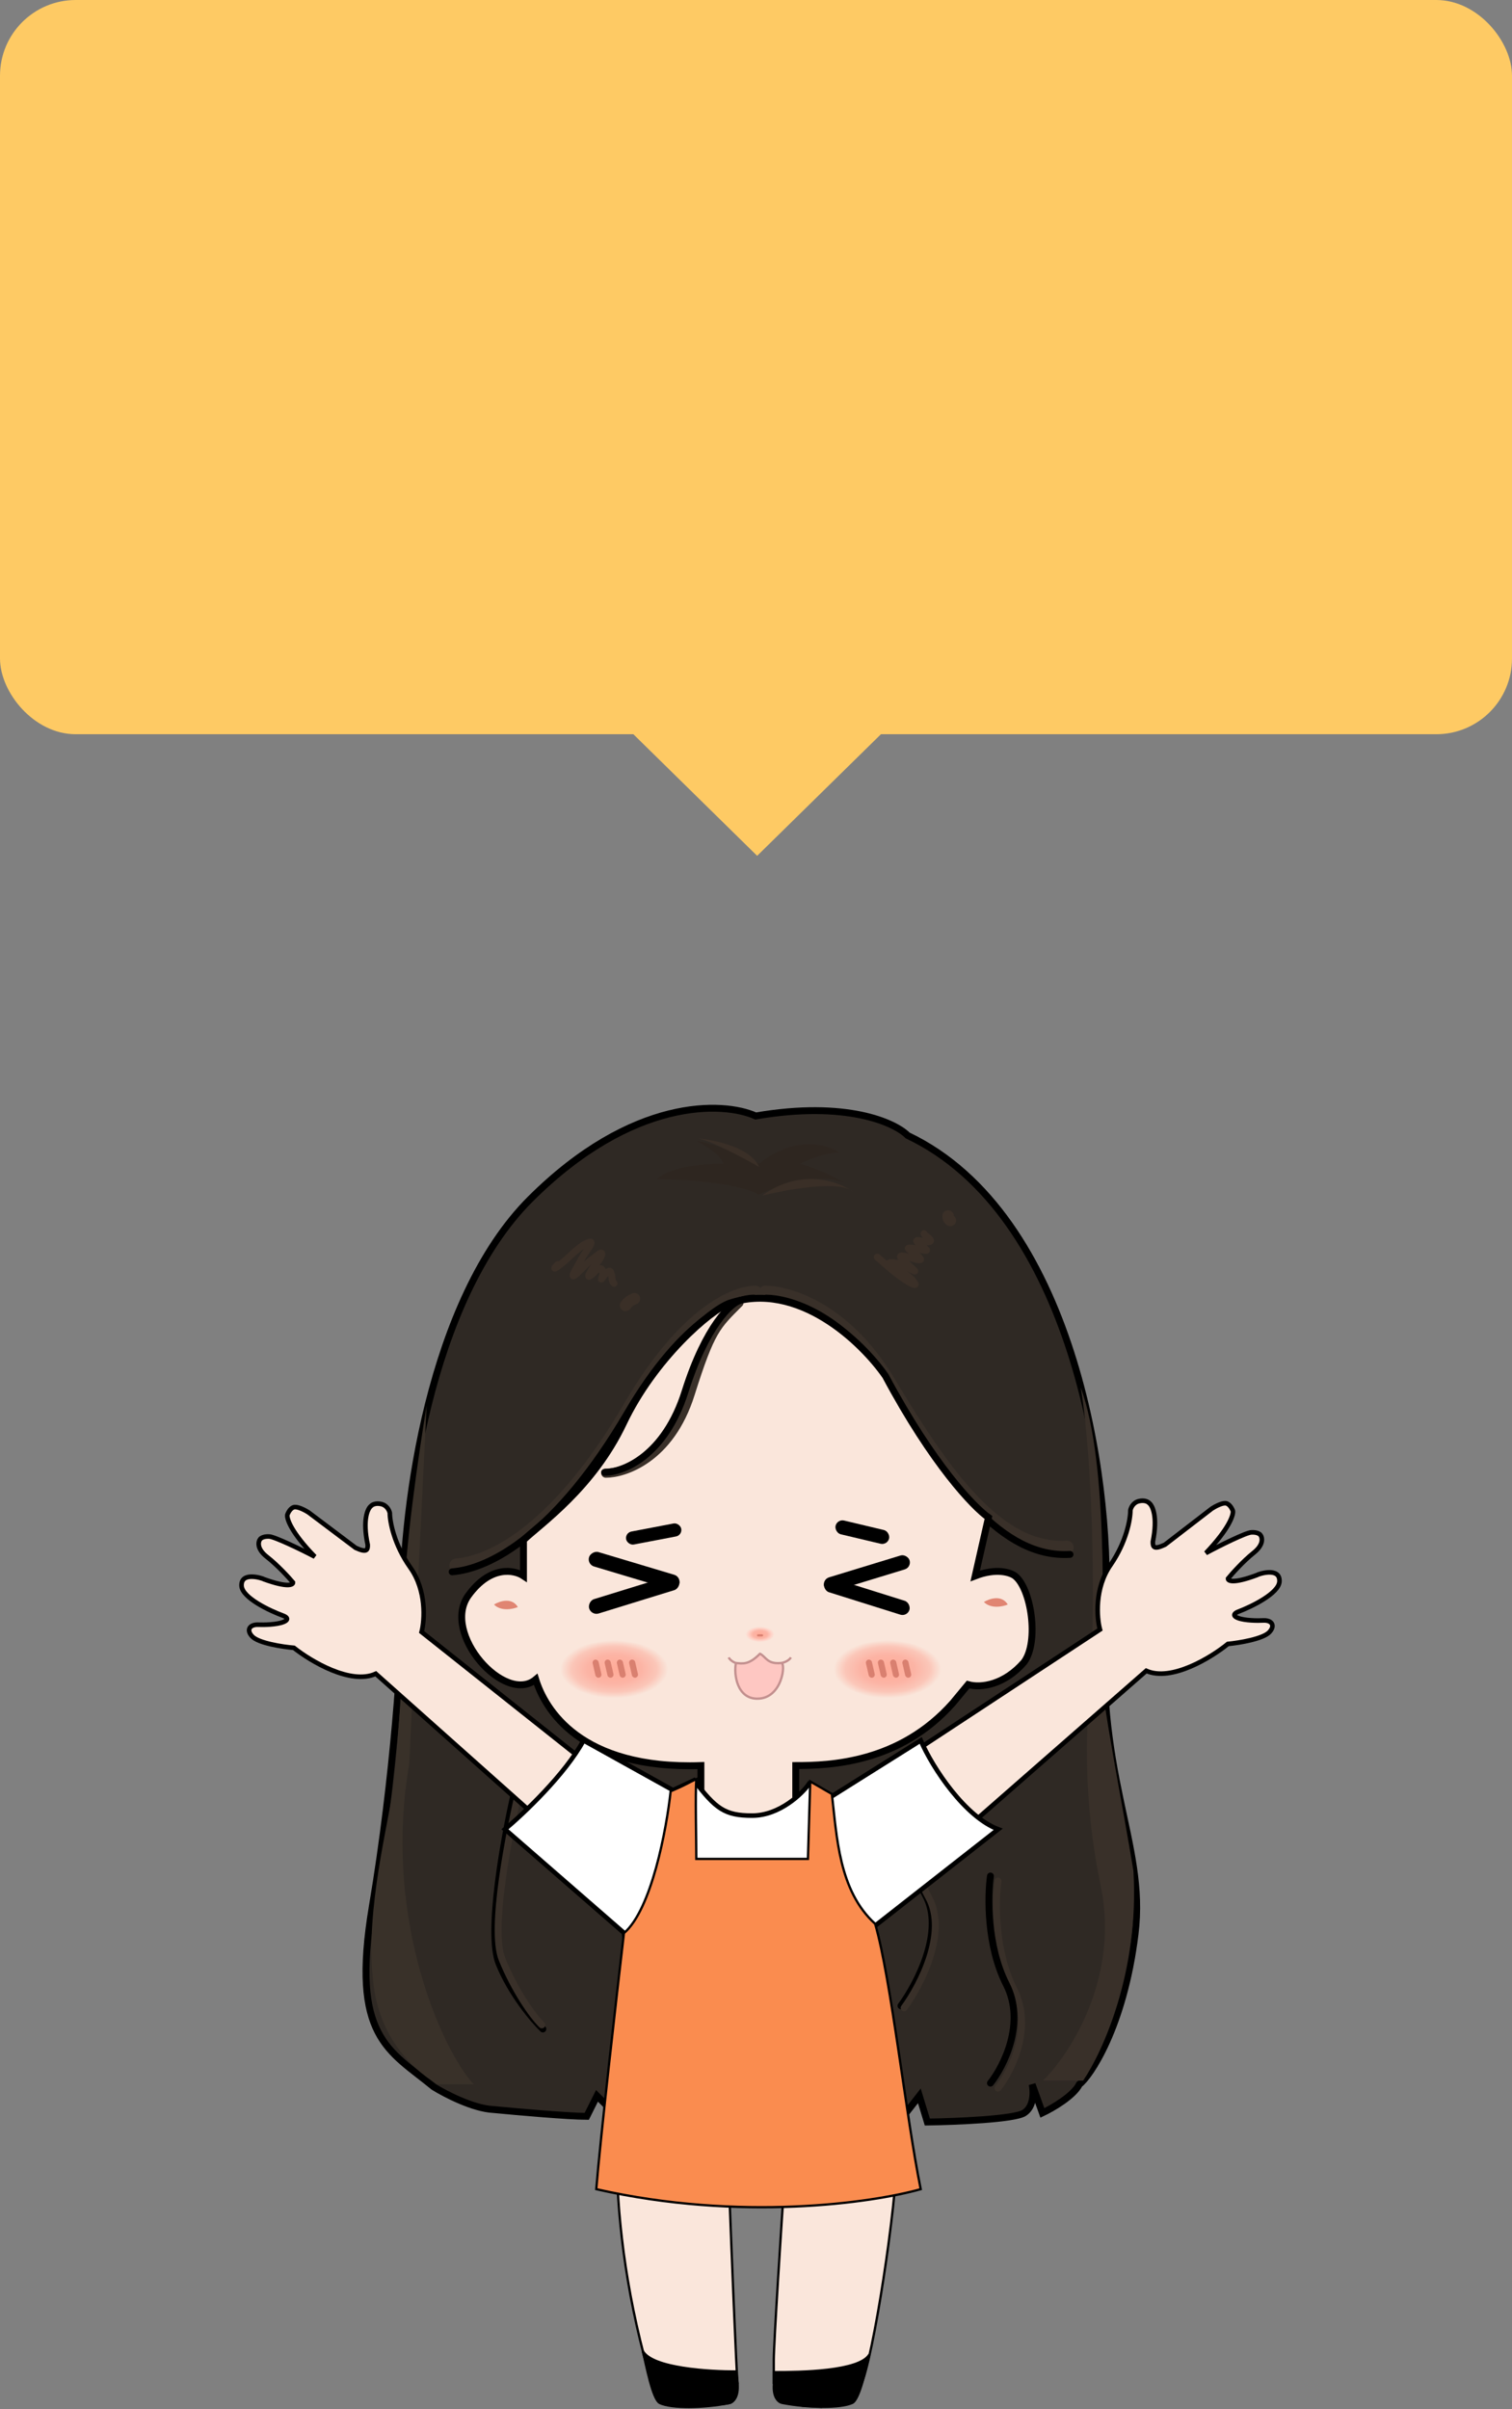 <svg width="659" height="1050" viewBox="0 0 659 1050" fill="none" xmlns="http://www.w3.org/2000/svg">
<rect x="0" y="0" width="659" height="1050" fill="#808080" stroke="none"/>
<path d="M231.169 522.572C275.611 478.253 315.165 479.981 329.386 486.384C368.851 479.594 389.977 489.214 395.607 494.873C467.781 529.184 484.164 644.737 481.942 698.199C476.467 774.702 499.691 802.157 494.714 842.902C489.736 883.646 474.881 905.138 470.437 908.414C467.844 913.533 458.609 918.858 454.316 920.881L449.847 908.414C450.509 911.411 450.741 918.101 446.372 920.881C442.003 923.661 416.419 924.687 404.173 924.853L400.697 913.434L391.761 924.853L364.456 926.839H318.284L269.135 922.371L260.198 913.434L255.73 922.371C247.787 922.371 225.28 920.385 215.02 919.392C206.282 918.995 194.047 912.646 189.021 909.521C169.589 893.56 152.683 888.025 162.283 830.839C171.882 773.653 175.171 718.552 175.615 698.15C175.615 658.09 186.726 566.891 231.169 522.572Z" fill="#2F2924" stroke="black" stroke-width="3" stroke-linecap="round"/>
<path d="M369.488 653.33C372.155 651.543 378.821 648.773 384.154 651.99" stroke="black" stroke-width="3" stroke-linecap="round"/>
<path d="M272.167 656.15C274.834 654.363 281.5 651.593 286.833 654.809" stroke="black" stroke-width="3" stroke-linecap="round"/>
<path d="M224.158 781.55C219.714 800.761 212.158 842.488 217.492 855.713C222.825 868.937 232.453 880.285 236.601 884.305" stroke="black" stroke-width="3" stroke-linecap="round"/>
<path d="M269.06 768.147C262.986 781.55 254.482 812.734 269.06 830.248" stroke="black" stroke-width="3" stroke-linecap="round"/>
<path d="M270.433 770.382C264.359 783.785 255.855 814.969 270.433 832.482" stroke="#393029" stroke-width="3" stroke-linecap="round"/>
<path d="M226.437 779.317C221.992 798.528 213.49 840.702 218.824 853.926C224.157 867.151 232.01 878.498 236.157 882.519" stroke="#393029" stroke-width="3" stroke-linecap="round"/>
<path d="M398.469 783.507C396.543 791.251 394.825 810.581 403.357 825.949C411.89 841.318 399.802 864.52 392.691 874.2" stroke="black" stroke-width="3" stroke-linecap="round"/>
<path d="M178.386 768.595C166.298 838.647 194.549 896.232 206.548 908.444H190.674C176.82 900.047 166.281 886.063 163.299 868.266C158.267 838.235 168.041 800.398 170.833 782.444C172.756 770.077 176.165 725.705 176.165 698.453C176.165 676.651 182.684 632.183 185.943 612.674C183.424 663.903 178.386 766.808 178.386 768.595Z" fill="#393129"/>
<path d="M315.276 507.238C313.854 502.949 306.98 498.898 303.721 497.409C309.054 497.409 324.017 503.962 330.831 507.238C346.119 494.729 360.608 498.749 365.941 502.324C359.541 502.324 351.719 505.6 348.608 507.238C355.008 508.668 364.015 513.195 367.718 515.28C354.919 510.991 337.794 517.067 330.831 520.641C320.876 515.28 297.055 513.939 286.389 513.939C292.077 508.221 308.017 507.089 315.276 507.238Z" fill="#2E2620"/>
<path d="M370.471 518.474C363.225 514.799 342.31 518.572 332.165 521.087C347.859 509.674 363.475 514.182 370.471 518.474C370.949 518.716 371.367 518.991 371.719 519.3C371.341 519.028 370.924 518.751 370.471 518.474Z" fill="#3A2F27"/>
<path d="M304.143 496.146C303.839 496.117 303.546 496.091 303.265 496.069C303.524 496.069 303.818 496.096 304.143 496.146C312.142 496.916 327.394 500.314 330.819 508.579C323.967 504.643 309.618 496.991 304.143 496.146Z" fill="#3A2F27"/>
<path d="M399.819 784.401C397.894 792.145 396.175 811.475 404.708 826.844C413.241 842.213 401.153 865.414 394.042 875.094" stroke="#393029" stroke-width="3" stroke-linecap="round"/>
<path d="M329.201 563.354C320.837 563.354 298.914 571.546 274.613 613.222C244.238 665.316 215.624 680.9 198.896 682.236" stroke="#393029" stroke-width="6" stroke-linecap="round"/>
<path d="M333.562 563.354C342.38 563.354 367.602 569.398 387.356 602.463C412.049 643.795 435.419 676.239 464.962 674.461" stroke="#393029" stroke-width="6" stroke-linecap="round"/>
<path d="M328.614 565.765C320.17 565.765 298.038 573.985 273.506 615.802C242.84 668.073 213.953 683.71 197.064 685.051" stroke="black" stroke-width="3" stroke-linecap="round"/>
<path d="M333.928 565.765C342.816 565.765 368.237 571.841 388.148 605.08C413.035 646.629 436.59 679.243 466.366 677.456" stroke="black" stroke-width="3" stroke-linecap="round"/>
<path d="M204.161 695.325C213.76 682.101 224.16 684.156 228.16 686.837V671.2C235.714 664.052 258.38 648.415 271.713 620.269C285.046 592.123 309.785 570.827 317.933 567.997C347.798 557.99 375.708 584.974 385.93 599.718C406.552 638.318 424.447 656.903 430.817 661.371L425.04 686.837C434.284 683.263 440.446 685.347 442.372 686.837C449.483 692.335 452.89 715.578 446.372 724.365C437.928 734.193 427.706 735.831 421.929 734.193L415.262 742.235C392.152 768.326 361.931 769.488 346.821 769.488V787.358L360.98 795.276C351.278 806.492 335.393 813.906 323.746 812.652C310.959 811.275 297.433 802.723 292.965 793.166L305.489 787.358V769.488C252.869 771.275 237.492 744.916 233.493 731.96C220.16 743.129 192.161 711.855 204.161 695.325Z" fill="#FAE6DB" stroke="black" stroke-width="3" stroke-linecap="round"/>
<path d="M322.078 567.757C312.223 577.664 309.684 579.283 300.795 607.519C291.907 635.754 272.043 642.058 264.043 642.058" stroke="#393029" stroke-width="4" stroke-linecap="round"/>
<path d="M323.172 566.657C318.792 567.207 307.492 578.183 298.604 606.419C289.715 634.654 271.494 641.713 263.494 641.713" stroke="black" stroke-width="3" stroke-linecap="round"/>
<path d="M474.288 742.779C478.121 705.353 476.296 635.821 471.003 604.633C483.596 638.756 480.311 711.407 479.763 725.717C479.325 737.165 490.166 791.212 493.998 815.429C496.626 859.019 480.676 894.134 472.098 906.793H454.578C466.076 895.601 488.085 862.102 479.763 822.034C471.441 781.966 474.106 752.869 474.288 742.779Z" fill="#393029"/>
<path d="M434.978 819.832C433.737 828.607 433.382 850.337 441.891 867.052C450.401 883.768 440.828 902.712 434.978 910.094" stroke="#393029" stroke-width="3" stroke-linecap="round"/>
<path d="M431.683 817.631C430.442 826.406 430.087 848.136 438.596 864.852C447.106 881.567 437.533 900.511 431.683 907.893" stroke="black" stroke-width="3" stroke-linecap="round"/>
<path d="M382.879 548.447C380.105 545.658 388.718 553.755 391.967 555.966C393.731 557.166 395.612 558.639 397.569 559.5C397.87 559.633 399.268 560.312 398.806 559.485C397.091 556.42 392.347 553.83 389.315 552.221C389.021 552.065 386.354 550.399 388.034 550.334C392.202 550.173 394.944 552.249 398.567 553.974C399.461 554.399 395.539 551.029 394.828 550.334C394.34 549.857 390.948 547.201 393.219 547.384C395.297 547.551 397.315 548.441 399.357 548.852C401.589 549.3 401.872 549.158 400.042 547.369C398.906 546.257 396.768 545.336 395.871 544.134C395.47 543.596 399.571 544.253 400.162 544.403C401.255 544.682 402.324 544.759 403.41 544.957C405.095 545.266 401.273 542.643 400.847 542.262C399.334 540.91 398.694 540.368 401.443 540.839C402.101 540.951 406.115 541.777 405.51 540.494C404.964 539.334 403.312 538.845 402.724 537.664" stroke="#3A2F27" stroke-width="3" stroke-linecap="round"/>
<path d="M243.12 551.121C239.142 555.12 245.138 550.464 246.491 549.231C249.123 546.834 253.634 542.25 256.928 541.379C259.34 540.741 254.886 545.956 253.751 548.189C252.648 550.359 251.299 552.401 250.219 554.575C248.329 558.374 252.64 553.837 253.492 553.011C255.05 551.501 256.592 549.798 258.419 548.645C258.877 548.356 262.308 545.107 262.308 546.462C262.308 548.124 259.846 550.672 258.872 552.001C256.324 555.478 255.027 558.505 259.456 554.053C262.272 551.222 263.574 553.977 262.243 556.986C261.201 559.343 265.176 552.352 266.133 554.412C267.293 556.912 266.202 557.903 267.624 559.332" stroke="#3A2F27" stroke-width="3" stroke-linecap="round"/>
<path d="M413.229 529.966C413.279 530.837 413.46 531.545 414.198 531.916" stroke="#3A2F27" stroke-width="5" stroke-linecap="round"/>
<path d="M272.646 568.956C273.668 567.505 274.905 566.682 276.528 566.029" stroke="#3A2F27" stroke-width="5" stroke-linecap="round"/>
<ellipse cx="267.705" cy="727.494" rx="24.888" ry="13.403" fill="url(#paint0_radial_75_5)"/>
<rect width="2.667" height="8.04" rx="1.334" transform="matrix(0.974 -0.226 0.224 0.975 273.927 723.63)" fill="#D98070"/>
<rect width="2.667" height="8.04" rx="1.334" transform="matrix(0.974 -0.226 0.224 0.975 268.584 723.63)" fill="#D98070"/>
<rect width="2.667" height="8.04" rx="1.334" transform="matrix(0.974 -0.226 0.224 0.975 263.264 723.63)" fill="#D98070"/>
<rect width="2.667" height="8.04" rx="1.334" transform="matrix(0.974 -0.226 0.224 0.975 258.012 723.638)" fill="#D98070"/>
<ellipse cx="386.811" cy="727.494" rx="24.888" ry="13.403" fill="url(#paint1_radial_75_5)"/>
<rect width="2.667" height="8.04" rx="1.334" transform="matrix(0.974 -0.226 0.224 0.975 393.021 723.63)" fill="#D98070"/>
<rect width="2.667" height="8.04" rx="1.334" transform="matrix(0.974 -0.226 0.224 0.975 387.712 723.63)" fill="#D98070"/>
<rect width="2.667" height="8.04" rx="1.334" transform="matrix(0.974 -0.226 0.224 0.975 382.357 723.63)" fill="#D98070"/>
<rect width="2.667" height="8.04" rx="1.334" transform="matrix(0.974 -0.226 0.224 0.975 377.129 723.638)" fill="#D98070"/>
<ellipse cx="331.268" cy="712.305" rx="6.666" ry="3.574" fill="url(#paint2_radial_75_5)"/>
<rect x="329.945" y="713.198" width="0.894" height="2.669" rx="0.447" transform="rotate(-90 329.945 713.198)" fill="#D98070"/>
<path d="M280.674 1026.64C261.784 954.2 269.464 897.114 275.665 877.625L383.709 876.199C386.094 890.697 390.865 923.684 390.865 939.655C390.865 959.619 380.702 1028.62 374.978 1040.03L358.098 1048.97L349.658 1048.47L337.246 1038.76V1028.61C337.246 1020.93 340.778 966.749 341.493 956.054C342.066 947.498 337.916 945.359 335.769 945.359C334.577 944.884 330.617 944.076 324.321 944.646C318.024 945.217 317.404 952.489 317.881 956.054C318.835 981.009 320.886 1032.49 321.459 1038.76C322.031 1045.03 319.312 1047.08 317.881 1047.32C306.433 1049.6 293.553 1045.42 288.545 1043.04C285.614 1041.65 282.105 1032.34 280.674 1026.64Z" fill="#FAE6DB" stroke="black"/>
<path d="M287.599 1047.32C284.403 1045.8 281.583 1030.35 280.152 1024.64C284.455 1032.25 309.444 1033.58 320.862 1033.58L321.458 1038.76C320.862 1045 319.311 1047.08 317.88 1047.32C306.432 1049.6 292.608 1049.69 287.599 1047.32Z" fill="black" stroke="black"/>
<path d="M371.445 1047.27C374.666 1045.79 377.507 1031.69 378.949 1026.13C374.613 1033.55 348.832 1033.87 337.325 1033.87V1038.93C336.748 1045.04 339.488 1047.03 340.93 1047.27C352.467 1049.49 366.397 1049.58 371.445 1047.27Z" fill="black" stroke="black"/>
<path d="M483.998 682.101C476.994 692.215 478.025 705.059 479.416 710.216L362.07 787.332L376.467 835.986L499.591 728.193C510.517 733.067 527.85 722.423 535.151 716.492C540.049 716.016 550.534 714.312 553.293 711.301C556.051 708.29 554.056 706.052 550.589 706.242C548.188 706.373 542.635 706.351 539.635 705.209C536.635 704.068 538.444 702.865 539.723 702.406C545.609 700.167 557.435 694.394 557.651 689.222C557.922 682.756 548.229 686.085 547.749 686.499C537.615 690.288 535.172 689.079 535.217 688.002C537.052 685.764 541.863 680.378 546.426 676.74C550.989 673.101 550.202 669.965 549.238 668.852C548.58 668.253 547.452 667.757 545.441 667.855C543.321 667.828 531.575 673.628 525.58 676.871C535.772 666.177 537.671 660.171 537.346 658.505C536.959 657.412 535.752 655.211 534.022 655.151C532.293 655.09 529.368 656.714 528.121 657.534L507.75 673.222C502.992 675.473 502.422 674.33 502.463 671.957C504.7 660.984 502.308 656.123 500.832 655.064C500.382 654.544 498.859 653.656 496.363 654.259C493.867 654.862 492.864 657.158 492.675 658.23C492.701 661.973 491.003 671.986 483.998 682.101Z" fill="#FAE6DB" stroke="black" stroke-width="2"/>
<path d="M178.848 683.21C185.966 693.245 185.08 706.099 183.748 711.272L292.068 797.262L281.642 834.496L163.777 729.475C152.906 734.472 135.454 724.024 128.087 718.176C123.184 717.756 112.68 716.17 109.888 713.19C107.096 710.21 109.066 707.95 112.534 708.101C114.937 708.205 120.489 708.12 123.476 706.945C126.463 705.769 124.641 704.587 123.356 704.143C117.445 701.97 105.555 696.332 105.28 691.162C104.937 684.699 114.667 687.918 115.151 688.328C125.327 692.001 127.757 690.766 127.7 689.689C125.839 687.472 120.968 682.141 116.365 678.554C111.761 674.967 112.512 671.822 113.463 670.698C114.115 670.092 115.237 669.584 117.249 669.659C119.368 669.608 131.179 675.275 137.21 678.45C126.898 667.872 124.932 661.888 125.238 660.218C125.613 659.121 126.795 656.907 128.523 656.826C130.252 656.746 133.196 658.337 134.451 659.142L154.998 674.6C159.782 676.797 160.339 675.648 160.27 673.276C157.909 662.329 160.247 657.441 161.711 656.365C162.155 655.84 163.668 654.935 166.171 655.51C168.673 656.085 169.702 658.369 169.903 659.439C169.919 663.182 171.73 673.175 178.848 683.21Z" fill="#FAE6DB" stroke="black" stroke-width="2"/>
<path d="M271.937 842.402L277.968 893.296C298.535 897.899 344.374 896.005 371.457 893.296L377.46 842.402L435.05 797.262C420.653 791.801 406.586 770.784 401.29 758.538L362.566 782.864L352.637 777.403C349.824 781.54 339.893 791.304 327.814 791.304C315.899 791.304 311.927 788.325 302.494 775.914L293.338 780.217L254.337 758.538C246.394 773.233 228.19 790.477 220.081 797.262L271.937 842.402Z" fill="white" stroke="black" stroke-width="2"/>
<path d="M271.94 842.526C284.002 832.273 290.536 797.04 292.295 780.705C300.011 777.403 300.011 776.906 303.487 775.417C302.99 781.375 303.487 803.219 303.487 810.169C309.941 810.169 324.866 810.174 328.31 810.169H352.14L353.133 776.41L362.566 781.871C364.717 800.298 365.545 824.07 381.431 838.468C388.382 862.409 394.836 922.37 401.29 954.105C380.326 960.05 322.693 968.373 259.877 954.105C261.686 931.79 268.673 870.421 271.94 842.526Z" fill="#FA8C4F" stroke="black"/>
<path d="M215.302 699.309C217.674 697.841 223.076 696.007 225.704 700.41C223.514 701.327 218.368 702.391 215.302 699.309Z" fill="#E08572"/>
<path d="M428.823 698.208C431.196 696.74 436.598 694.906 439.226 699.309C437.036 700.226 431.889 701.29 428.823 698.208Z" fill="#E08572"/>
<rect x="358.304" y="688.38" width="38.904" height="6.333" rx="3.167" transform="rotate(-16.988 358.304 688.38)" fill="black"/>
<rect x="364.898" y="661.989" width="23.968" height="6.159" rx="3.08" transform="rotate(13.382 364.898 661.989)" fill="black"/>
<rect x="272.357" y="668.033" width="24.454" height="5.755" rx="2.877" transform="rotate(-10.816 272.357 668.033)" fill="black"/>
<rect x="360.2" y="686.966" width="38.904" height="6.333" rx="3.167" transform="rotate(17.439 360.2 686.966)" fill="black"/>
<rect width="41.014" height="6.572" rx="3.286" transform="matrix(-0.958 -0.287 -0.297 0.955 297.011 687.282)" fill="black"/>
<rect width="41.011" height="6.573" rx="3.286" transform="matrix(-0.956 0.295 0.305 0.952 295.001 685.816)" fill="black"/>
<path d="M340.488 724.786C334.319 725.408 333.9 722.095 331.235 720.741C326.436 725.615 323.833 725.097 320.748 724.786C319.749 729.863 321.282 740.343 330.076 740.343C341.067 740.343 342.597 724.573 340.488 724.786Z" fill="#FEC7C2"/>
<path d="M340.488 724.786C334.319 725.408 333.9 722.095 331.235 720.741C326.436 725.615 323.833 725.097 320.748 724.786M340.488 724.786C342.597 724.573 341.067 740.343 330.076 740.343C321.282 740.343 319.749 729.863 320.748 724.786M340.488 724.786C341.413 724.682 343.646 724.008 344.732 722.375M320.748 724.786C319.762 724.553 318.134 723.464 317.591 722.375" stroke="#C3908F" stroke-linejoin="round"/>
<rect width="659" height="320" rx="33" fill="#FECA64"/>
<path d="M330 373L388.024 316H271.976L330 373Z" fill="#FECA64"/>
<defs>
<radialGradient id="paint0_radial_75_5" cx="0" cy="0" r="1" gradientUnits="userSpaceOnUse" gradientTransform="translate(267.705 727.494) rotate(90) scale(13.403 24.888)">
<stop offset="0.057" stop-color="#FFAC99"/>
<stop offset="0.477" stop-color="#FCB4A5"/>
<stop offset="0.742" stop-color="#FBC6B8"/>
<stop offset="0.942" stop-color="#FAE6DB"/>
</radialGradient>
<radialGradient id="paint1_radial_75_5" cx="0" cy="0" r="1" gradientUnits="userSpaceOnUse" gradientTransform="translate(386.811 727.494) rotate(90) scale(13.403 24.888)">
<stop offset="0.057" stop-color="#FFAC99"/>
<stop offset="0.477" stop-color="#FCB4A5"/>
<stop offset="0.742" stop-color="#FBC6B8"/>
<stop offset="0.942" stop-color="#FAE6DB"/>
</radialGradient>
<radialGradient id="paint2_radial_75_5" cx="0" cy="0" r="1" gradientUnits="userSpaceOnUse" gradientTransform="translate(331.268 712.305) rotate(90) scale(3.574 6.666)">
<stop offset="0.057" stop-color="#FFAC99"/>
<stop offset="0.477" stop-color="#FCB4A5"/>
<stop offset="0.742" stop-color="#FFD2C7"/>
<stop offset="0.942" stop-color="#FAE6DB"/>
</radialGradient>
</defs>
</svg>
